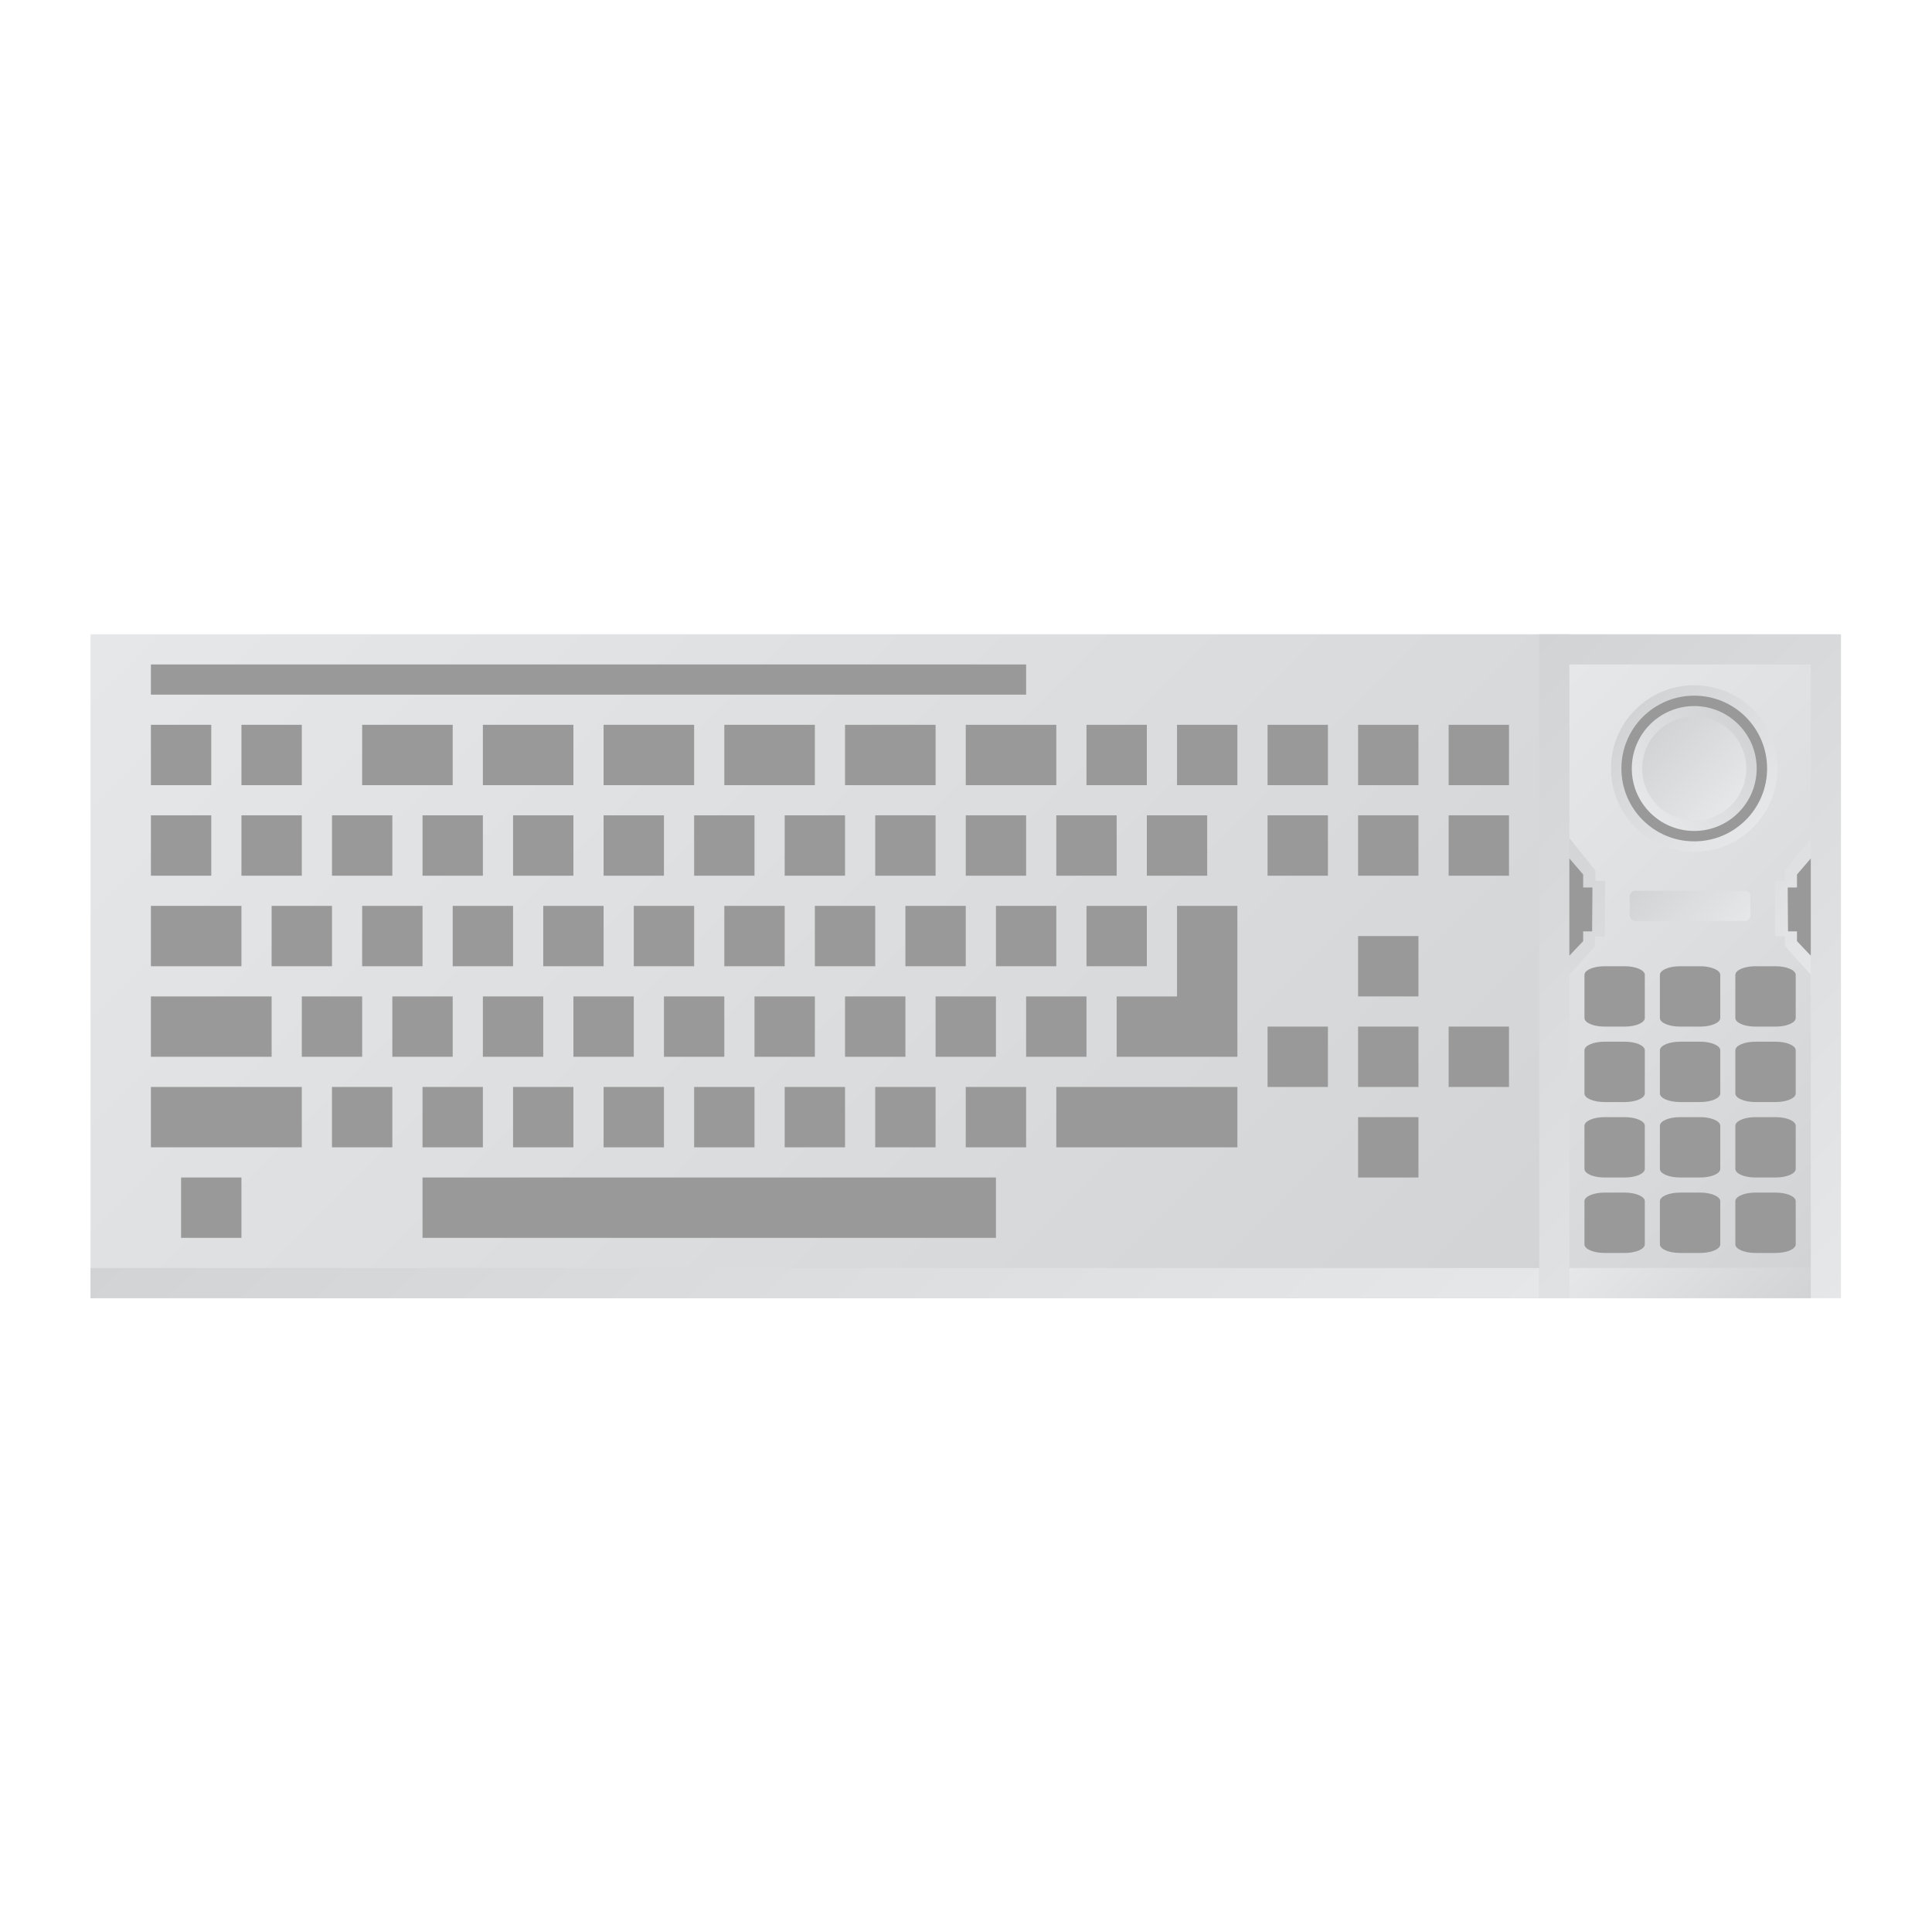 <?xml version="1.0" encoding="UTF-8" standalone="no"?>
<svg
   xmlns:dc="http://purl.org/dc/elements/1.1/"
   xmlns:cc="http://creativecommons.org/ns#"
   xmlns:rdf="http://www.w3.org/1999/02/22-rdf-syntax-ns#"
   xmlns:svg="http://www.w3.org/2000/svg"
   xmlns="http://www.w3.org/2000/svg"
   viewBox="0 0 341.333 341.333"
   height="256"
   width="256"
   xml:space="preserve"
   id="svg2"
   version="1.1"><defs
     id="defs6"><clipPath
       id="clipPath18"
       clipPathUnits="userSpaceOnUse"><path
         id="path16"
         d="M 208,84 H 12 v 88 h 196 z" /></clipPath><linearGradient
       id="linearGradient28"
       spreadMethod="pad"
       gradientTransform="matrix(142,-142,-142,-142,39,199)"
       gradientUnits="userSpaceOnUse"
       y2="0"
       x2="1"
       y1="0"
       x1="0"><stop
         id="stop24"
         offset="0"
         style="stop-opacity:1;stop-color:#e6e7e8" /><stop
         id="stop26"
         offset="1"
         style="stop-opacity:1;stop-color:#d1d3d4" /></linearGradient><clipPath
       id="clipPath38"
       clipPathUnits="userSpaceOnUse"><path
         id="path36"
         d="m 244,84 h -40 v 88 h 40 z" /></clipPath><linearGradient
       id="linearGradient48"
       spreadMethod="pad"
       gradientTransform="matrix(-64,64,64,64,256,96)"
       gradientUnits="userSpaceOnUse"
       y2="0"
       x2="1"
       y1="0"
       x1="0"><stop
         id="stop44"
         offset="0"
         style="stop-opacity:1;stop-color:#e6e7e8" /><stop
         id="stop46"
         offset="1"
         style="stop-opacity:1;stop-color:#d1d3d4" /></linearGradient><clipPath
       id="clipPath58"
       clipPathUnits="userSpaceOnUse"><path
         id="path56"
         d="m 240,124 h -32 v 24 h 32 z" /></clipPath><linearGradient
       id="linearGradient68"
       spreadMethod="pad"
       gradientTransform="matrix(-28,28,28,28,238,122)"
       gradientUnits="userSpaceOnUse"
       y2="0"
       x2="1"
       y1="0"
       x1="0"><stop
         id="stop64"
         offset="0"
         style="stop-opacity:1;stop-color:#e6e7e8" /><stop
         id="stop66"
         offset="1"
         style="stop-opacity:1;stop-color:#d1d3d4" /></linearGradient><clipPath
       id="clipPath212"
       clipPathUnits="userSpaceOnUse"><path
         id="path210"
         d="m 208,168 v -23.028 l 3.452,-4.275 v -1.377 h 1.295 l -0.062,-7.405 h -1.295 v -1.246 L 208,126.845 V 88 l 32,0.006 v 38.869 l -3.441,3.816 v 1.269 h -1.29 v 7.379 h 1.29 v 1.353 L 240,144.974 V 168 Z" /></clipPath><linearGradient
       id="linearGradient222"
       spreadMethod="pad"
       gradientTransform="matrix(55.997,-55.997,-55.997,-55.997,196,156)"
       gradientUnits="userSpaceOnUse"
       y2="0"
       x2="1"
       y1="0"
       x1="0"><stop
         id="stop218"
         offset="0"
         style="stop-opacity:1;stop-color:#e6e7e8" /><stop
         id="stop220"
         offset="1"
         style="stop-opacity:1;stop-color:#d1d3d4" /></linearGradient><clipPath
       id="clipPath232"
       clipPathUnits="userSpaceOnUse"><path
         id="path230"
         d="M 0,256 H 256 V 0 H 0 Z" /></clipPath><clipPath
       id="clipPath288"
       clipPathUnits="userSpaceOnUse"><path
         id="path286"
         d="m 213.518,154.207 c 0,-6.094 4.94,-11.035 11.034,-11.035 v 0 c 6.094,0 11.034,4.941 11.034,11.035 v 0 c 0,6.094 -4.94,11.034 -11.034,11.034 v 0 c -6.094,0 -11.034,-4.94 -11.034,-11.034" /></clipPath><linearGradient
       id="linearGradient298"
       spreadMethod="pad"
       gradientTransform="matrix(-15.605,15.605,15.605,15.605,232.354,146.404)"
       gradientUnits="userSpaceOnUse"
       y2="0"
       x2="1"
       y1="0"
       x1="0"><stop
         id="stop294"
         offset="0"
         style="stop-opacity:1;stop-color:#e6e7e8" /><stop
         id="stop296"
         offset="1"
         style="stop-opacity:1;stop-color:#d1d3d4" /></linearGradient><clipPath
       id="clipPath308"
       clipPathUnits="userSpaceOnUse"><path
         id="path306"
         d="M 0,256 H 256 V 0 H 0 Z" /></clipPath><clipPath
       id="clipPath320"
       clipPathUnits="userSpaceOnUse"><path
         id="path318"
         d="m 216.275,154.207 c 0,-4.571 3.707,-8.276 8.277,-8.276 v 0 c 4.57,0 8.275,3.705 8.275,8.276 v 0 c 0,4.57 -3.705,8.276 -8.275,8.276 v 0 c -4.57,0 -8.277,-3.706 -8.277,-8.276" /></clipPath><linearGradient
       id="linearGradient330"
       spreadMethod="pad"
       gradientTransform="matrix(11.704,11.704,11.704,-11.704,218.7,148.355)"
       gradientUnits="userSpaceOnUse"
       y2="0"
       x2="1"
       y1="0"
       x1="0"><stop
         id="stop326"
         offset="0"
         style="stop-opacity:1;stop-color:#e6e7e8" /><stop
         id="stop328"
         offset="1"
         style="stop-opacity:1;stop-color:#d1d3d4" /></linearGradient><clipPath
       id="clipPath340"
       clipPathUnits="userSpaceOnUse"><path
         id="path338"
         d="m 217.655,154.208 c -0.001,-3.81 3.088,-6.899 6.898,-6.898 v 0 c 3.809,0.001 6.896,3.089 6.896,6.898 v 0 c -0.001,3.808 -3.088,6.895 -6.896,6.896 v 0 c -3.809,0 -6.897,-3.086 -6.898,-6.896" /></clipPath><linearGradient
       id="linearGradient350"
       spreadMethod="pad"
       gradientTransform="matrix(-9.753,9.753,9.753,9.753,229.428,149.33)"
       gradientUnits="userSpaceOnUse"
       y2="0"
       x2="1"
       y1="0"
       x1="0"><stop
         id="stop346"
         offset="0"
         style="stop-opacity:1;stop-color:#e6e7e8" /><stop
         id="stop348"
         offset="1"
         style="stop-opacity:1;stop-color:#d1d3d4" /></linearGradient><clipPath
       id="clipPath360"
       clipPathUnits="userSpaceOnUse"><path
         id="path358"
         d="M 0,256 H 256 V 0 H 0 Z" /></clipPath><clipPath
       id="clipPath376"
       clipPathUnits="userSpaceOnUse"><path
         id="path374"
         d="M 216.696,138 C 216.31,138 216,137.641 216,137.198 v 0 -2.4 c 0,-0.442 0.31,-0.798 0.696,-0.798 v 0 h 14.609 c 0.386,0 0.695,0.356 0.695,0.798 v 0 2.4 c 0,0.443 -0.309,0.802 -0.695,0.802 v 0 z" /></clipPath><linearGradient
       id="linearGradient386"
       spreadMethod="pad"
       gradientTransform="matrix(-9.565,9.565,9.565,9.565,228.783,131.217)"
       gradientUnits="userSpaceOnUse"
       y2="0"
       x2="1"
       y1="0"
       x1="0"><stop
         id="stop382"
         offset="0"
         style="stop-opacity:1;stop-color:#e6e7e8" /><stop
         id="stop384"
         offset="1"
         style="stop-opacity:1;stop-color:#d1d3d4" /></linearGradient><clipPath
       id="clipPath396"
       clipPathUnits="userSpaceOnUse"><path
         id="path394"
         d="m 208,84 h 32 v 4.001 h -32 z" /></clipPath><linearGradient
       id="linearGradient406"
       spreadMethod="pad"
       gradientTransform="matrix(18,-18,-18,-18,215,95)"
       gradientUnits="userSpaceOnUse"
       y2="0"
       x2="1"
       y1="0"
       x1="0"><stop
         id="stop402"
         offset="0"
         style="stop-opacity:1;stop-color:#e6e7e8" /><stop
         id="stop404"
         offset="1"
         style="stop-opacity:1;stop-color:#d1d3d4" /></linearGradient><clipPath
       id="clipPath416"
       clipPathUnits="userSpaceOnUse"><path
         id="path414"
         d="m 12,84 h 192.001 v 4.001 H 12 Z" /></clipPath><linearGradient
       id="linearGradient426"
       spreadMethod="pad"
       gradientTransform="matrix(-98,98,98,98,157,37)"
       gradientUnits="userSpaceOnUse"
       y2="0"
       x2="1"
       y1="0"
       x1="0"><stop
         id="stop422"
         offset="0"
         style="stop-opacity:1;stop-color:#e6e7e8" /><stop
         id="stop424"
         offset="1"
         style="stop-opacity:1;stop-color:#d1d3d4" /></linearGradient><clipPath
       id="clipPath436"
       clipPathUnits="userSpaceOnUse"><path
         id="path434"
         d="M 0,256 H 256 V 0 H 0 Z" /></clipPath></defs><g
     transform="matrix(1.333,0,0,-1.333,0,341.333)"
     id="g10"><g
       id="g12"><g
         clip-path="url(#clipPath18)"
         id="g14"><g
           id="g20"><g
             id="g22"><path
               id="path30"
               style="fill:url(#linearGradient28);stroke:none"
               d="M 208,84 H 12 v 88 h 196 z" /></g></g></g></g><g
       id="g32"><g
         clip-path="url(#clipPath38)"
         id="g34"><g
           id="g40"><g
             id="g42"><path
               id="path50"
               style="fill:url(#linearGradient48);stroke:none"
               d="m 244,84 h -40 v 88 h 40 z" /></g></g></g></g><g
       id="g52"><g
         clip-path="url(#clipPath58)"
         id="g54"><g
           id="g60"><g
             id="g62"><path
               id="path70"
               style="fill:url(#linearGradient68);stroke:none"
               d="m 240,124 h -32 v 24 h 32 z" /></g></g></g></g><path
       id="path72"
       style="fill:#999999;fill-opacity:1;fill-rule:nonzero;stroke:none"
       d="M 136,164 H 20 v 4 h 116 z" /><path
       id="path74"
       style="fill:#999999;fill-opacity:1;fill-rule:nonzero;stroke:none"
       d="m 28,152 h -8 v 8 h 8 z" /><path
       id="path76"
       style="fill:#999999;fill-opacity:1;fill-rule:nonzero;stroke:none"
       d="m 28,140 h -8 v 8 h 8 z" /><path
       id="path78"
       style="fill:#999999;fill-opacity:1;fill-rule:nonzero;stroke:none"
       d="m 40,140 h -8 v 8 h 8 z" /><path
       id="path80"
       style="fill:#999999;fill-opacity:1;fill-rule:nonzero;stroke:none"
       d="m 52,140 h -8 v 8 h 8 z" /><path
       id="path82"
       style="fill:#999999;fill-opacity:1;fill-rule:nonzero;stroke:none"
       d="m 64,140 h -8 v 8 h 8 z" /><path
       id="path84"
       style="fill:#999999;fill-opacity:1;fill-rule:nonzero;stroke:none"
       d="m 76,140 h -8 v 8 h 8 z" /><path
       id="path86"
       style="fill:#999999;fill-opacity:1;fill-rule:nonzero;stroke:none"
       d="m 88,140 h -8 v 8 h 8 z" /><path
       id="path88"
       style="fill:#999999;fill-opacity:1;fill-rule:nonzero;stroke:none"
       d="m 100,140 h -8 v 8 h 8 z" /><path
       id="path90"
       style="fill:#999999;fill-opacity:1;fill-rule:nonzero;stroke:none"
       d="m 112,140 h -8 v 8 h 8 z" /><path
       id="path92"
       style="fill:#999999;fill-opacity:1;fill-rule:nonzero;stroke:none"
       d="m 124,140 h -8 v 8 h 8 z" /><path
       id="path94"
       style="fill:#999999;fill-opacity:1;fill-rule:nonzero;stroke:none"
       d="m 136,140 h -8 v 8 h 8 z" /><path
       id="path96"
       style="fill:#999999;fill-opacity:1;fill-rule:nonzero;stroke:none"
       d="m 148,140 h -8 v 8 h 8 z" /><path
       id="path98"
       style="fill:#999999;fill-opacity:1;fill-rule:nonzero;stroke:none"
       d="m 160,140 h -8 v 8 h 8 z" /><path
       id="path100"
       style="fill:#999999;fill-opacity:1;fill-rule:nonzero;stroke:none"
       d="M 32,128 H 20 v 8 h 12 z" /><path
       id="path102"
       style="fill:#999999;fill-opacity:1;fill-rule:nonzero;stroke:none"
       d="M 36,116 H 20 v 8 h 16 z" /><path
       id="path104"
       style="fill:#999999;fill-opacity:1;fill-rule:nonzero;stroke:none"
       d="m 32,92 h -8 v 8 h 8 z" /><path
       id="path106"
       style="fill:#999999;fill-opacity:1;fill-rule:nonzero;stroke:none"
       d="m 44,128 h -8 v 8 h 8 z" /><path
       id="path108"
       style="fill:#999999;fill-opacity:1;fill-rule:nonzero;stroke:none"
       d="m 56,128 h -8 v 8 h 8 z" /><path
       id="path110"
       style="fill:#999999;fill-opacity:1;fill-rule:nonzero;stroke:none"
       d="m 68,128 h -8 v 8 h 8 z" /><path
       id="path112"
       style="fill:#999999;fill-opacity:1;fill-rule:nonzero;stroke:none"
       d="m 80,128 h -8 v 8 h 8 z" /><path
       id="path114"
       style="fill:#999999;fill-opacity:1;fill-rule:nonzero;stroke:none"
       d="m 92,128 h -8 v 8 h 8 z" /><path
       id="path116"
       style="fill:#999999;fill-opacity:1;fill-rule:nonzero;stroke:none"
       d="m 104,128 h -8 v 8 h 8 z" /><path
       id="path118"
       style="fill:#999999;fill-opacity:1;fill-rule:nonzero;stroke:none"
       d="m 116,128 h -8 v 8 h 8 z" /><path
       id="path120"
       style="fill:#999999;fill-opacity:1;fill-rule:nonzero;stroke:none"
       d="m 128,128 h -8 v 8 h 8 z" /><path
       id="path122"
       style="fill:#999999;fill-opacity:1;fill-rule:nonzero;stroke:none"
       d="m 140,128 h -8 v 8 h 8 z" /><path
       id="path124"
       style="fill:#999999;fill-opacity:1;fill-rule:nonzero;stroke:none"
       d="m 152,128 h -8 v 8 h 8 z" /><path
       id="path126"
       style="fill:#999999;fill-opacity:1;fill-rule:nonzero;stroke:none"
       d="m 48,116 h -8 v 8 h 8 z" /><path
       id="path128"
       style="fill:#999999;fill-opacity:1;fill-rule:nonzero;stroke:none"
       d="m 60,116 h -8 v 8 h 8 z" /><path
       id="path130"
       style="fill:#999999;fill-opacity:1;fill-rule:nonzero;stroke:none"
       d="m 72,116 h -8 v 8 h 8 z" /><path
       id="path132"
       style="fill:#999999;fill-opacity:1;fill-rule:nonzero;stroke:none"
       d="m 84,116 h -8 v 8 h 8 z" /><path
       id="path134"
       style="fill:#999999;fill-opacity:1;fill-rule:nonzero;stroke:none"
       d="m 96,116 h -8 v 8 h 8 z" /><path
       id="path136"
       style="fill:#999999;fill-opacity:1;fill-rule:nonzero;stroke:none"
       d="m 108,116 h -8 v 8 h 8 z" /><path
       id="path138"
       style="fill:#999999;fill-opacity:1;fill-rule:nonzero;stroke:none"
       d="m 120,116 h -8 v 8 h 8 z" /><path
       id="path140"
       style="fill:#999999;fill-opacity:1;fill-rule:nonzero;stroke:none"
       d="m 132,116 h -8 v 8 h 8 z" /><path
       id="path142"
       style="fill:#999999;fill-opacity:1;fill-rule:nonzero;stroke:none"
       d="m 144,116 h -8 v 8 h 8 z" /><path
       id="path144"
       style="fill:#999999;fill-opacity:1;fill-rule:nonzero;stroke:none"
       d="m 52,104 h -8 v 8 h 8 z" /><path
       id="path146"
       style="fill:#999999;fill-opacity:1;fill-rule:nonzero;stroke:none"
       d="m 64,104 h -8 v 8 h 8 z" /><path
       id="path148"
       style="fill:#999999;fill-opacity:1;fill-rule:nonzero;stroke:none"
       d="m 76,104 h -8 v 8 h 8 z" /><path
       id="path150"
       style="fill:#999999;fill-opacity:1;fill-rule:nonzero;stroke:none"
       d="m 88,104 h -8 v 8 h 8 z" /><path
       id="path152"
       style="fill:#999999;fill-opacity:1;fill-rule:nonzero;stroke:none"
       d="m 100,104 h -8 v 8 h 8 z" /><path
       id="path154"
       style="fill:#999999;fill-opacity:1;fill-rule:nonzero;stroke:none"
       d="m 112,104 h -8 v 8 h 8 z" /><path
       id="path156"
       style="fill:#999999;fill-opacity:1;fill-rule:nonzero;stroke:none"
       d="m 124,104 h -8 v 8 h 8 z" /><path
       id="path158"
       style="fill:#999999;fill-opacity:1;fill-rule:nonzero;stroke:none"
       d="m 136,104 h -8 v 8 h 8 z" /><g
       transform="translate(156,136)"
       id="g160"><path
         id="path162"
         style="fill:#999999;fill-opacity:1;fill-rule:nonzero;stroke:none"
         d="m 0,0 v -12 h -8 v -8 H 8 v 4 4 12 z" /></g><path
       id="path164"
       style="fill:#999999;fill-opacity:1;fill-rule:nonzero;stroke:none"
       d="m 40,152 h -8 v 8 h 8 z" /><path
       id="path166"
       style="fill:#999999;fill-opacity:1;fill-rule:nonzero;stroke:none"
       d="m 152,152 h -8 v 8 h 8 z" /><path
       id="path168"
       style="fill:#999999;fill-opacity:1;fill-rule:nonzero;stroke:none"
       d="m 164,152 h -8 v 8 h 8 z" /><path
       id="path170"
       style="fill:#999999;fill-opacity:1;fill-rule:nonzero;stroke:none"
       d="m 176,152 h -8 v 8 h 8 z" /><path
       id="path172"
       style="fill:#999999;fill-opacity:1;fill-rule:nonzero;stroke:none"
       d="m 188,152 h -8 v 8 h 8 z" /><path
       id="path174"
       style="fill:#999999;fill-opacity:1;fill-rule:nonzero;stroke:none"
       d="m 200,152 h -8 v 8 h 8 z" /><path
       id="path176"
       style="fill:#999999;fill-opacity:1;fill-rule:nonzero;stroke:none"
       d="m 176,140 h -8 v 8 h 8 z" /><path
       id="path178"
       style="fill:#999999;fill-opacity:1;fill-rule:nonzero;stroke:none"
       d="m 188,140 h -8 v 8 h 8 z" /><path
       id="path180"
       style="fill:#999999;fill-opacity:1;fill-rule:nonzero;stroke:none"
       d="m 188,124 h -8 v 8 h 8 z" /><path
       id="path182"
       style="fill:#999999;fill-opacity:1;fill-rule:nonzero;stroke:none"
       d="m 188,100 h -8 v 8 h 8 z" /><path
       id="path184"
       style="fill:#999999;fill-opacity:1;fill-rule:nonzero;stroke:none"
       d="m 188,112 h -8 v 8 h 8 z" /><path
       id="path186"
       style="fill:#999999;fill-opacity:1;fill-rule:nonzero;stroke:none"
       d="m 200,112 h -8 v 8 h 8 z" /><path
       id="path188"
       style="fill:#999999;fill-opacity:1;fill-rule:nonzero;stroke:none"
       d="m 176,112 h -8 v 8 h 8 z" /><path
       id="path190"
       style="fill:#999999;fill-opacity:1;fill-rule:nonzero;stroke:none"
       d="m 200,140 h -8 v 8 h 8 z" /><path
       id="path192"
       style="fill:#999999;fill-opacity:1;fill-rule:nonzero;stroke:none"
       d="M 60,152 H 48 v 8 h 12 z" /><path
       id="path194"
       style="fill:#999999;fill-opacity:1;fill-rule:nonzero;stroke:none"
       d="M 76,152 H 64 v 8 h 12 z" /><path
       id="path196"
       style="fill:#999999;fill-opacity:1;fill-rule:nonzero;stroke:none"
       d="M 92,152 H 80 v 8 h 12 z" /><path
       id="path198"
       style="fill:#999999;fill-opacity:1;fill-rule:nonzero;stroke:none"
       d="M 108,152 H 96 v 8 h 12 z" /><path
       id="path200"
       style="fill:#999999;fill-opacity:1;fill-rule:nonzero;stroke:none"
       d="m 124,152 h -12 v 8 h 12 z" /><path
       id="path202"
       style="fill:#999999;fill-opacity:1;fill-rule:nonzero;stroke:none"
       d="m 140,152 h -12 v 8 h 12 z" /><path
       id="path204"
       style="fill:#999999;fill-opacity:1;fill-rule:nonzero;stroke:none"
       d="M 132,92 H 56 v 8 h 76 z" /><g
       id="g206"><g
         clip-path="url(#clipPath212)"
         id="g208"><g
           id="g214"><g
             id="g216"><path
               id="path224"
               style="fill:url(#linearGradient222);stroke:none"
               d="m 208,168 v -23.028 l 3.452,-4.275 v -1.377 h 1.295 l -0.062,-7.405 h -1.295 v -1.246 L 208,126.845 V 88 l 32,0.006 v 38.869 l -3.441,3.816 v 1.269 h -1.29 v 7.379 h 1.29 v 1.353 L 240,144.974 V 168 Z" /></g></g></g></g><g
       id="g226"><g
         clip-path="url(#clipPath232)"
         id="g228"><g
           transform="translate(222.666,128)"
           id="g234"><path
             id="path236"
             style="fill:#999999;fill-opacity:1;fill-rule:nonzero;stroke:none"
             d="M 0,0 H 2.668 C 4.144,0 5.334,-0.513 5.334,-1.146 V -6.858 C 5.334,-7.49 4.144,-8 2.668,-8 H 0 c -1.476,0 -2.666,0.51 -2.666,1.142 v 5.712 C -2.666,-0.513 -1.476,0 0,0" /></g><g
           transform="translate(232.666,128)"
           id="g238"><path
             id="path240"
             style="fill:#999999;fill-opacity:1;fill-rule:nonzero;stroke:none"
             d="M 0,0 H 2.668 C 4.144,0 5.334,-0.513 5.334,-1.146 V -6.858 C 5.334,-7.49 4.144,-8 2.668,-8 H 0 c -1.476,0 -2.666,0.51 -2.666,1.142 v 5.712 C -2.666,-0.513 -1.476,0 0,0" /></g><g
           transform="translate(212.666,128)"
           id="g242"><path
             id="path244"
             style="fill:#999999;fill-opacity:1;fill-rule:nonzero;stroke:none"
             d="M 0,0 H 2.668 C 4.144,0 5.334,-0.513 5.334,-1.146 V -6.858 C 5.334,-7.49 4.144,-8 2.668,-8 H 0 c -1.476,0 -2.666,0.51 -2.666,1.142 v 5.712 C -2.666,-0.513 -1.476,0 0,0" /></g><g
           transform="translate(222.666,118)"
           id="g246"><path
             id="path248"
             style="fill:#999999;fill-opacity:1;fill-rule:nonzero;stroke:none"
             d="M 0,0 H 2.668 C 4.144,0 5.334,-0.513 5.334,-1.146 V -6.858 C 5.334,-7.49 4.144,-8 2.668,-8 H 0 c -1.476,0 -2.666,0.51 -2.666,1.142 v 5.712 C -2.666,-0.513 -1.476,0 0,0" /></g><g
           transform="translate(232.666,118)"
           id="g250"><path
             id="path252"
             style="fill:#999999;fill-opacity:1;fill-rule:nonzero;stroke:none"
             d="M 0,0 H 2.668 C 4.144,0 5.334,-0.513 5.334,-1.146 V -6.858 C 5.334,-7.49 4.144,-8 2.668,-8 H 0 c -1.476,0 -2.666,0.51 -2.666,1.142 v 5.712 C -2.666,-0.513 -1.476,0 0,0" /></g><g
           transform="translate(212.666,118)"
           id="g254"><path
             id="path256"
             style="fill:#999999;fill-opacity:1;fill-rule:nonzero;stroke:none"
             d="M 0,0 H 2.668 C 4.144,0 5.334,-0.513 5.334,-1.146 V -6.858 C 5.334,-7.49 4.144,-8 2.668,-8 H 0 c -1.476,0 -2.666,0.51 -2.666,1.142 v 5.712 C -2.666,-0.513 -1.476,0 0,0" /></g><g
           transform="translate(222.666,108)"
           id="g258"><path
             id="path260"
             style="fill:#999999;fill-opacity:1;fill-rule:nonzero;stroke:none"
             d="M 0,0 H 2.668 C 4.144,0 5.334,-0.513 5.334,-1.146 V -6.858 C 5.334,-7.49 4.144,-8 2.668,-8 H 0 c -1.476,0 -2.666,0.51 -2.666,1.142 v 5.712 C -2.666,-0.513 -1.476,0 0,0" /></g><g
           transform="translate(232.666,108)"
           id="g262"><path
             id="path264"
             style="fill:#999999;fill-opacity:1;fill-rule:nonzero;stroke:none"
             d="M 0,0 H 2.668 C 4.144,0 5.334,-0.513 5.334,-1.146 V -6.858 C 5.334,-7.49 4.144,-8 2.668,-8 H 0 c -1.476,0 -2.666,0.51 -2.666,1.142 v 5.712 C -2.666,-0.513 -1.476,0 0,0" /></g><g
           transform="translate(212.666,108)"
           id="g266"><path
             id="path268"
             style="fill:#999999;fill-opacity:1;fill-rule:nonzero;stroke:none"
             d="M 0,0 H 2.668 C 4.144,0 5.334,-0.513 5.334,-1.146 V -6.858 C 5.334,-7.49 4.144,-8 2.668,-8 H 0 c -1.476,0 -2.666,0.51 -2.666,1.142 v 5.712 C -2.666,-0.513 -1.476,0 0,0" /></g><g
           transform="translate(222.666,98)"
           id="g270"><path
             id="path272"
             style="fill:#999999;fill-opacity:1;fill-rule:nonzero;stroke:none"
             d="M 0,0 H 2.668 C 4.144,0 5.334,-0.513 5.334,-1.146 V -6.858 C 5.334,-7.49 4.144,-8 2.668,-8 H 0 c -1.476,0 -2.666,0.51 -2.666,1.142 v 5.712 C -2.666,-0.513 -1.476,0 0,0" /></g><g
           transform="translate(232.666,98)"
           id="g274"><path
             id="path276"
             style="fill:#999999;fill-opacity:1;fill-rule:nonzero;stroke:none"
             d="M 0,0 H 2.668 C 4.144,0 5.334,-0.513 5.334,-1.146 V -6.858 C 5.334,-7.49 4.144,-8 2.668,-8 H 0 c -1.476,0 -2.666,0.51 -2.666,1.142 v 5.712 C -2.666,-0.513 -1.476,0 0,0" /></g><g
           transform="translate(212.666,98)"
           id="g278"><path
             id="path280"
             style="fill:#999999;fill-opacity:1;fill-rule:nonzero;stroke:none"
             d="M 0,0 H 2.668 C 4.144,0 5.334,-0.513 5.334,-1.146 V -6.858 C 5.334,-7.49 4.144,-8 2.668,-8 H 0 c -1.476,0 -2.666,0.51 -2.666,1.142 v 5.712 C -2.666,-0.513 -1.476,0 0,0" /></g></g></g><g
       id="g282"><g
         clip-path="url(#clipPath288)"
         id="g284"><g
           id="g290"><g
             id="g292"><path
               id="path300"
               style="fill:url(#linearGradient298);stroke:none"
               d="m 213.518,154.207 c 0,-6.094 4.94,-11.035 11.034,-11.035 v 0 c 6.094,0 11.034,4.941 11.034,11.035 v 0 c 0,6.094 -4.94,11.034 -11.034,11.034 v 0 c -6.094,0 -11.034,-4.94 -11.034,-11.034" /></g></g></g></g><g
       id="g302"><g
         clip-path="url(#clipPath308)"
         id="g304"><g
           transform="translate(224.551,163.862)"
           id="g310"><path
             id="path312"
             style="fill:#999999;fill-opacity:1;fill-rule:nonzero;stroke:none"
             d="m 0,0 c -5.332,0 -9.654,-4.323 -9.654,-9.655 0,-5.332 4.322,-9.655 9.654,-9.655 5.333,-0.001 9.656,4.322 9.656,9.655 C 9.656,-4.322 5.333,0.001 0,0" /></g></g></g><g
       id="g314"><g
         clip-path="url(#clipPath320)"
         id="g316"><g
           id="g322"><g
             id="g324"><path
               id="path332"
               style="fill:url(#linearGradient330);stroke:none"
               d="m 216.275,154.207 c 0,-4.571 3.707,-8.276 8.277,-8.276 v 0 c 4.57,0 8.275,3.705 8.275,8.276 v 0 c 0,4.57 -3.705,8.276 -8.275,8.276 v 0 c -4.57,0 -8.277,-3.706 -8.277,-8.276" /></g></g></g></g><g
       id="g334"><g
         clip-path="url(#clipPath340)"
         id="g336"><g
           id="g342"><g
             id="g344"><path
               id="path352"
               style="fill:url(#linearGradient350);stroke:none"
               d="m 217.655,154.208 c -0.001,-3.81 3.088,-6.899 6.898,-6.898 v 0 c 3.809,0.001 6.896,3.089 6.896,6.898 v 0 c -0.001,3.808 -3.088,6.895 -6.896,6.896 v 0 c -3.809,0 -6.897,-3.086 -6.898,-6.896" /></g></g></g></g><g
       id="g354"><g
         clip-path="url(#clipPath360)"
         id="g356"><g
           transform="translate(208,142.287)"
           id="g362"><path
             id="path364"
             style="fill:#999999;fill-opacity:1;fill-rule:nonzero;stroke:none"
             d="m 0,0 v -12.89 l 1.83,1.93 v 1.291 h 1.186 l 0.043,5.823 H 1.83 v 1.72 z" /></g><g
           transform="translate(240,142.287)"
           id="g366"><path
             id="path368"
             style="fill:#999999;fill-opacity:1;fill-rule:nonzero;stroke:none"
             d="m 0,0 -1.832,-2.126 v -1.72 h -1.23 l 0.043,-5.823 h 1.187 V -10.96 L 0,-12.89 Z" /></g></g></g><g
       id="g370"><g
         clip-path="url(#clipPath376)"
         id="g372"><g
           id="g378"><g
             id="g380"><path
               id="path388"
               style="fill:url(#linearGradient386);stroke:none"
               d="M 216.696,138 C 216.31,138 216,137.641 216,137.198 v 0 -2.4 c 0,-0.442 0.31,-0.798 0.696,-0.798 v 0 h 14.609 c 0.386,0 0.695,0.356 0.695,0.798 v 0 2.4 c 0,0.443 -0.309,0.802 -0.695,0.802 v 0 z" /></g></g></g></g><g
       id="g390"><g
         clip-path="url(#clipPath396)"
         id="g392"><g
           id="g398"><g
             id="g400"><path
               id="path408"
               style="fill:url(#linearGradient406);stroke:none"
               d="m 208,84 h 32 v 4.001 h -32 z" /></g></g></g></g><g
       id="g410"><g
         clip-path="url(#clipPath416)"
         id="g412"><g
           id="g418"><g
             id="g420"><path
               id="path428"
               style="fill:url(#linearGradient426);stroke:none"
               d="m 12,84 h 192.001 v 4.001 H 12 Z" /></g></g></g></g><g
       id="g430"><g
         clip-path="url(#clipPath436)"
         id="g432"><path
           id="path438"
           style="fill:#999999;fill-opacity:1;fill-rule:nonzero;stroke:none"
           d="M 40,104 H 20 v 8 h 20 z" /><path
           id="path440"
           style="fill:#999999;fill-opacity:1;fill-rule:nonzero;stroke:none"
           d="m 164,104 h -24 v 8 h 24 z" /></g></g></g></svg>